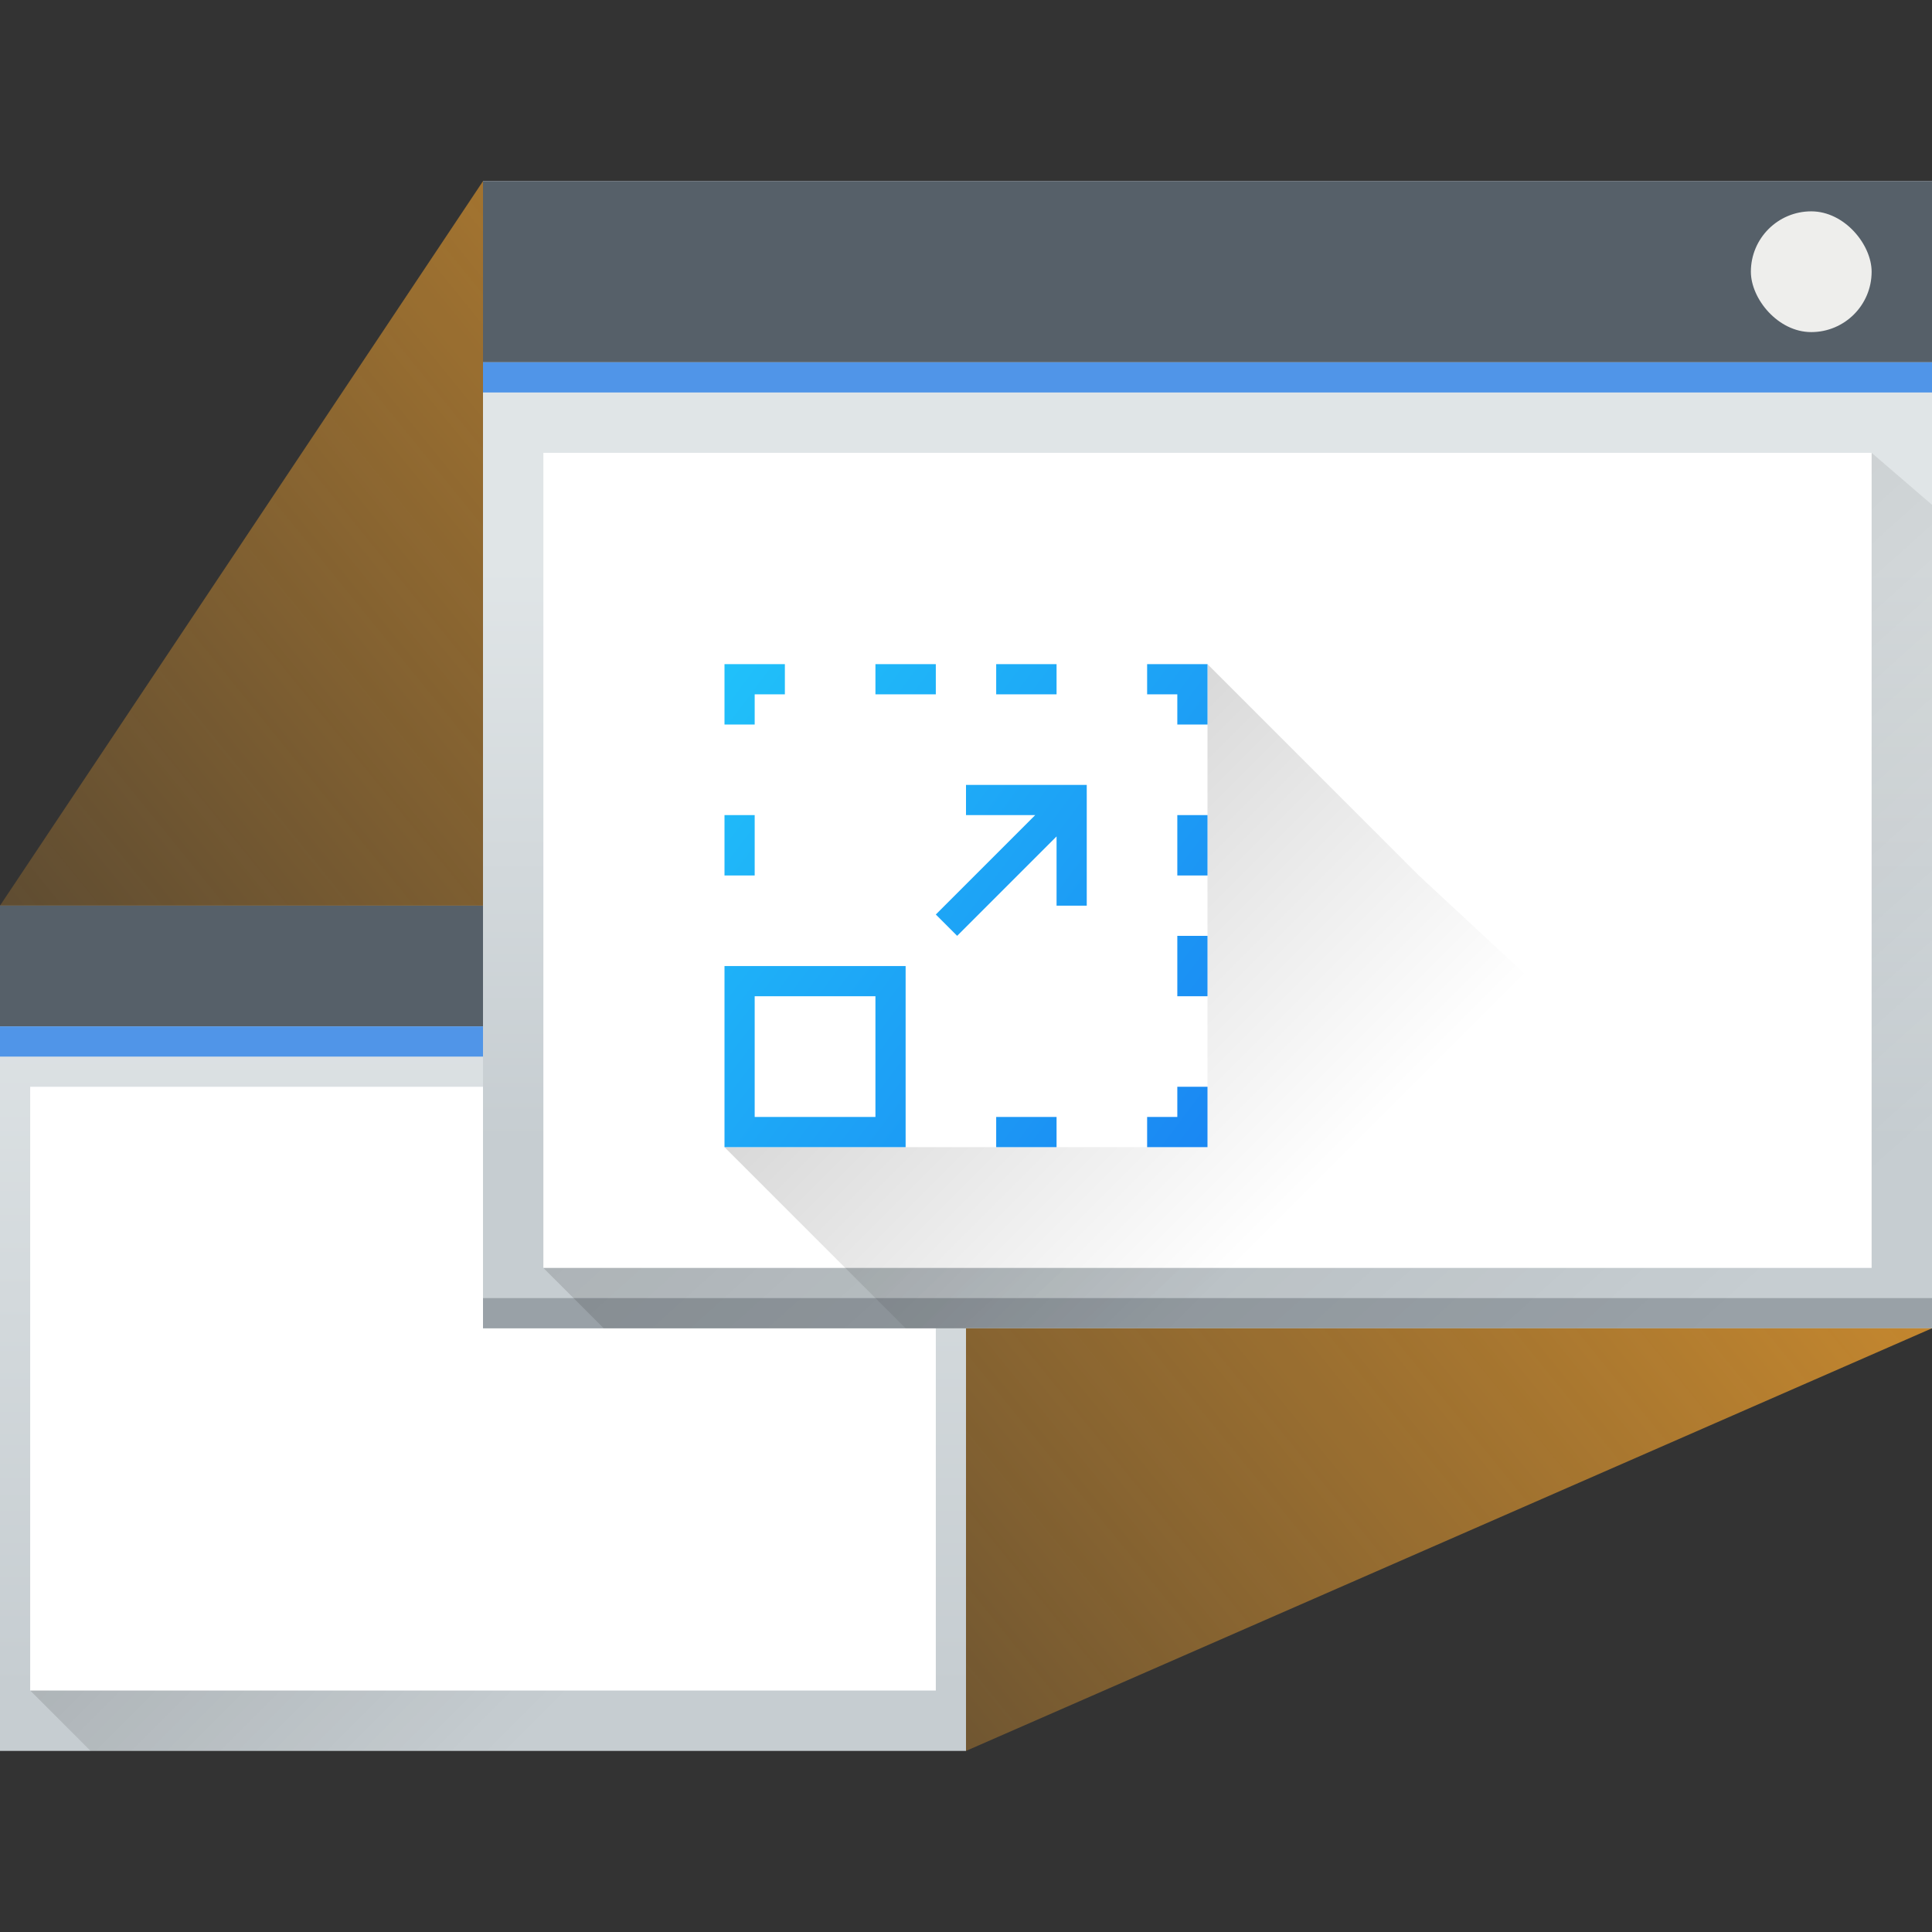 <?xml version="1.0" encoding="UTF-8" standalone="no"?>
<!-- Created with Inkscape (http://www.inkscape.org/) -->

<svg
   xmlns:dc="http://purl.org/dc/elements/1.1/"
   xmlns:cc="http://creativecommons.org/ns#"
   xmlns:rdf="http://www.w3.org/1999/02/22-rdf-syntax-ns#"
   xmlns:svg="http://www.w3.org/2000/svg"
   xmlns="http://www.w3.org/2000/svg"
   xmlns:xlink="http://www.w3.org/1999/xlink"
   xmlns:sodipodi="http://sodipodi.sourceforge.net/DTD/sodipodi-0.dtd"
   xmlns:inkscape="http://www.inkscape.org/namespaces/inkscape"
   width="64"
   height="64"
   viewBox="0 0 64 64"
   id="svg7266"
   version="1.1"
   inkscape:version="0.91 r13725"
   sodipodi:docname="maximize-wrong-filename.svg">
  <rect x="0" y="0" width="64" height="64" fill="#333333" stroke="none"/>
  <defs
     id="defs7268">
    <linearGradient
       id="linearGradient4227">
      <stop
         id="stop6538"
         stop-color="#2e3436" />
      <stop
         id="stop6540-9"
         stop-color="#555753"
         offset="1" />
    </linearGradient>
    <linearGradient
       inkscape:collect="always"
       xlink:href="#linearGradient4303-6"
       id="linearGradient4643-8-5-9"
       gradientUnits="userSpaceOnUse"
       gradientTransform="matrix(0.667,0,0,0.635,410.736,-143.165)"
       y1="543.798"
       x2="0"
       y2="502.655" />
    <linearGradient
       inkscape:collect="always"
       id="linearGradient4303-6">
      <stop
         stop-color="#c6cdd1"
         id="stop12" />
      <stop
         offset="1"
         stop-color="#e0e5e7"
         id="stop14" />
    </linearGradient>
    <linearGradient
       inkscape:collect="always"
       xlink:href="#linearGradient4293"
       id="linearGradient9005"
       gradientUnits="userSpaceOnUse"
       gradientTransform="translate(282.546,-341.684)"
       x1="391.571"
       y1="525.798"
       x2="406.571"
       y2="540.798" />
    <linearGradient
       inkscape:collect="always"
       id="linearGradient4293">
      <stop
         id="stop7" />
      <stop
         offset="1"
         stop-opacity="0"
         id="stop9" />
    </linearGradient>
    <linearGradient
       y2="502.655"
       x2="0"
       y1="543.798"
       gradientTransform="matrix(0.5,0,0,0.464,542.879,543.455)"
       gradientUnits="userSpaceOnUse"
       id="linearGradient4643-8-2-40"
       xlink:href="#linearGradient4303-6"
       inkscape:collect="always" />
    <linearGradient
       gradientUnits="userSpaceOnUse"
       y2="543.929"
       x2="465.161"
       y1="511.389"
       x1="431.161"
       id="linearGradient4183-2-4"
       xlink:href="#linearGradient4293"
       inkscape:collect="always"
       gradientTransform="matrix(1,0,0,0.86,328.696,333.901)" />
    <linearGradient
       gradientUnits="userSpaceOnUse"
       y2="25"
       x2="23"
       y1="11"
       x1="9"
       id="linearGradient4226-5"
       xlink:href="#linearGradient4293"
       inkscape:collect="always"
       gradientTransform="translate(760.857,768.934)" />
    <linearGradient
       inkscape:collect="always"
       xlink:href="#linearGradient4303"
       id="linearGradient6284-7-4"
       gradientUnits="userSpaceOnUse"
       x1="567.572"
       y1="763.934"
       x2="543.572"
       y2="745.934"
       gradientTransform="translate(213.286,34)" />
    <linearGradient
       inkscape:collect="always"
       id="linearGradient4303">
      <stop
         id="stop3582"
         stop-color="#197cf1" />
      <stop
         id="stop3584"
         stop-color="#21c9fb"
         offset="1" />
    </linearGradient>
    <linearGradient
       gradientTransform="translate(736.857,457.934)"
       inkscape:collect="always"
       xlink:href="#linearGradient9932"
       id="linearGradient9922-2"
       x1="64"
       y1="306"
       x2="4.2968759e-07"
       y2="358"
       gradientUnits="userSpaceOnUse" />
    <linearGradient
       inkscape:collect="always"
       id="linearGradient9932">
      <stop
         style="stop-color:#ffa92d;stop-opacity:1;"
         offset="0"
         id="stop9934" />
      <stop
         style="stop-color:#ffa92d;stop-opacity:0;"
         offset="1"
         id="stop9936" />
    </linearGradient>
  </defs>
  <sodipodi:namedview
     id="base"
     pagecolor="#ffffff"
     bordercolor="#666666"
     borderopacity="1.0"
     inkscape:pageopacity="0.0"
     inkscape:pageshadow="2"
     inkscape:zoom="3.959798"
     inkscape:cx="31.367158"
     inkscape:cy="4.0866976"
     inkscape:document-units="px"
     inkscape:current-layer="layer1"
     showgrid="true"
     units="px"
     inkscape:window-width="956"
     inkscape:window-height="1013"
     inkscape:window-x="0"
     inkscape:window-y="0"
     inkscape:window-maximized="0">
    <inkscape:grid
       type="xygrid"
       id="grid7814" />
  </sodipodi:namedview>
  <g
     inkscape:label="Ebene 1"
     inkscape:groupmode="layer"
     id="layer1"
     transform="translate(0,-988.362)">
    <g
       id="g5097"
       transform="translate(-736.857,230.429)">
      <g
         transform="translate(69.74,611.82)"
         id="g6086-3">
        <rect
           style="fill:url(#linearGradient4643-8-5-9)"
           y="176.114"
           x="667.117"
           height="28"
           width="32"
           rx="0"
           id="rect30-5" />
        <path
           style="opacity:0.2;fill:url(#linearGradient9005);fill-rule:evenodd"
           d="m 668.117,202.114 30,-20 1,1 -1e-5,21 -29,3e-5 z"
           inkscape:connector-curvature="0"
           id="path32-1" />
        <rect
           style="fill:#566069"
           width="32"
           height="4"
           x="667.117"
           y="176.114"
           id="rect34-0" />
        <rect
           style="fill:#5095e8"
           width="32"
           height="1"
           x="667.117"
           y="180.114"
           id="rect36-3" />
        <rect
           style="fill:#ffffff"
           width="30"
           height="20"
           x="668.117"
           y="182.114"
           id="rect38-8" />
        <rect
           style="fill:#eeeeec"
           width="2"
           height="2"
           x="696.117"
           y="177.114"
           rx="1"
           id="rect40-3" />
      </g>
      <rect
         style="fill:url(#linearGradient4643-8-2-40)"
         id="rect29-9-7"
         rx="0"
         width="48"
         height="38"
         x="752.857"
         y="763.934" />
      <rect
         style="fill:#99a1a7"
         id="rect31-4-62"
         y="800.934"
         x="752.857"
         height="1"
         width="48" />
      <path
         sodipodi:nodetypes="cccccc"
         inkscape:connector-curvature="0"
         style="opacity:0.2;fill:url(#linearGradient4183-2-4);fill-rule:evenodd"
         id="path33-6-49"
         d="m 798.857,772.934 -44,27 2,2 44,0 0,-27.279 z" />
      <rect
         style="fill:#566069"
         id="rect35-3-1"
         y="763.934"
         x="752.857"
         height="6"
         width="48" />
      <rect
         style="fill:#5095e8"
         id="rect37-7-1"
         y="769.934"
         x="752.857"
         height="1"
         width="48" />
      <rect
         style="fill:#eeeeec"
         id="rect43-4-3"
         rx="2"
         y="764.934"
         x="794.857"
         height="4"
         width="4" />
      <rect
         style="fill:#ffffff"
         id="rect39-4-4"
         y="772.934"
         x="754.857"
         height="27"
         width="44" />
      <path
         sodipodi:nodetypes="cccccccccccc"
         id="path6142-7"
         d="m 776.857,779.934 0,2 0,3 0,2 0,2 0,7 -16,0 6,6 31,-2e-5 -6e-5,-2 -14,-13 z"
         inkscape:connector-curvature="0"
         style="opacity:0.2;fill:url(#linearGradient4226-5);fill-rule:evenodd" />
      <path
         inkscape:connector-curvature="0"
         id="rect4241-9-8"
         d="m 760.857,779.934 0,2 1,0 0,-1 1,0 0,-1 -2,0 z m 5,0 0,1 2,0 0,-1 -2,0 z m 4,0 0,1 2,0 0,-1 -2,0 z m 5,0 0,1 1,0 0,1 1,0 0,-2 -2,0 z m -6,4 0,1 2.293,0 -3.293,3.293 0.707,0.707 3.293,-3.293 0,2.293 1,0 0,-4 -1,0 -3,0 z m -8,1 0,2 1,0 0,-2 -1,0 z m 15,0 0,2 1,0 0,-2 -1,0 z m 0,4 0,2 1,0 0,-2 -1,0 z m -15,1 0,6 6,0 0,-6 -6,0 z m 1,1 4,0 0,4 -4,0 0,-4 z m 14,3 0,1 -1,0 0,1 2,0 0,-2 -1,0 z m -6,1 0,1 2,0 0,-1 -2,0 z"
         style="color:#4d4d4d;opacity:1;fill:url(#linearGradient6284-7-4);fill-opacity:1;stroke:none" />
      <path
         id="path9911-2"
         d="m 752.857,763.934 -16,24 16,0 0,-24 z m 16,38 0,14 32,-14 -32,0 z"
         style="fill:url(#linearGradient9922-2);fill-opacity:1;fill-rule:evenodd;stroke:none;stroke-width:1px;stroke-linecap:butt;stroke-linejoin:miter;stroke-opacity:1"
         inkscape:connector-curvature="0" />
    </g>
  </g>
</svg>
